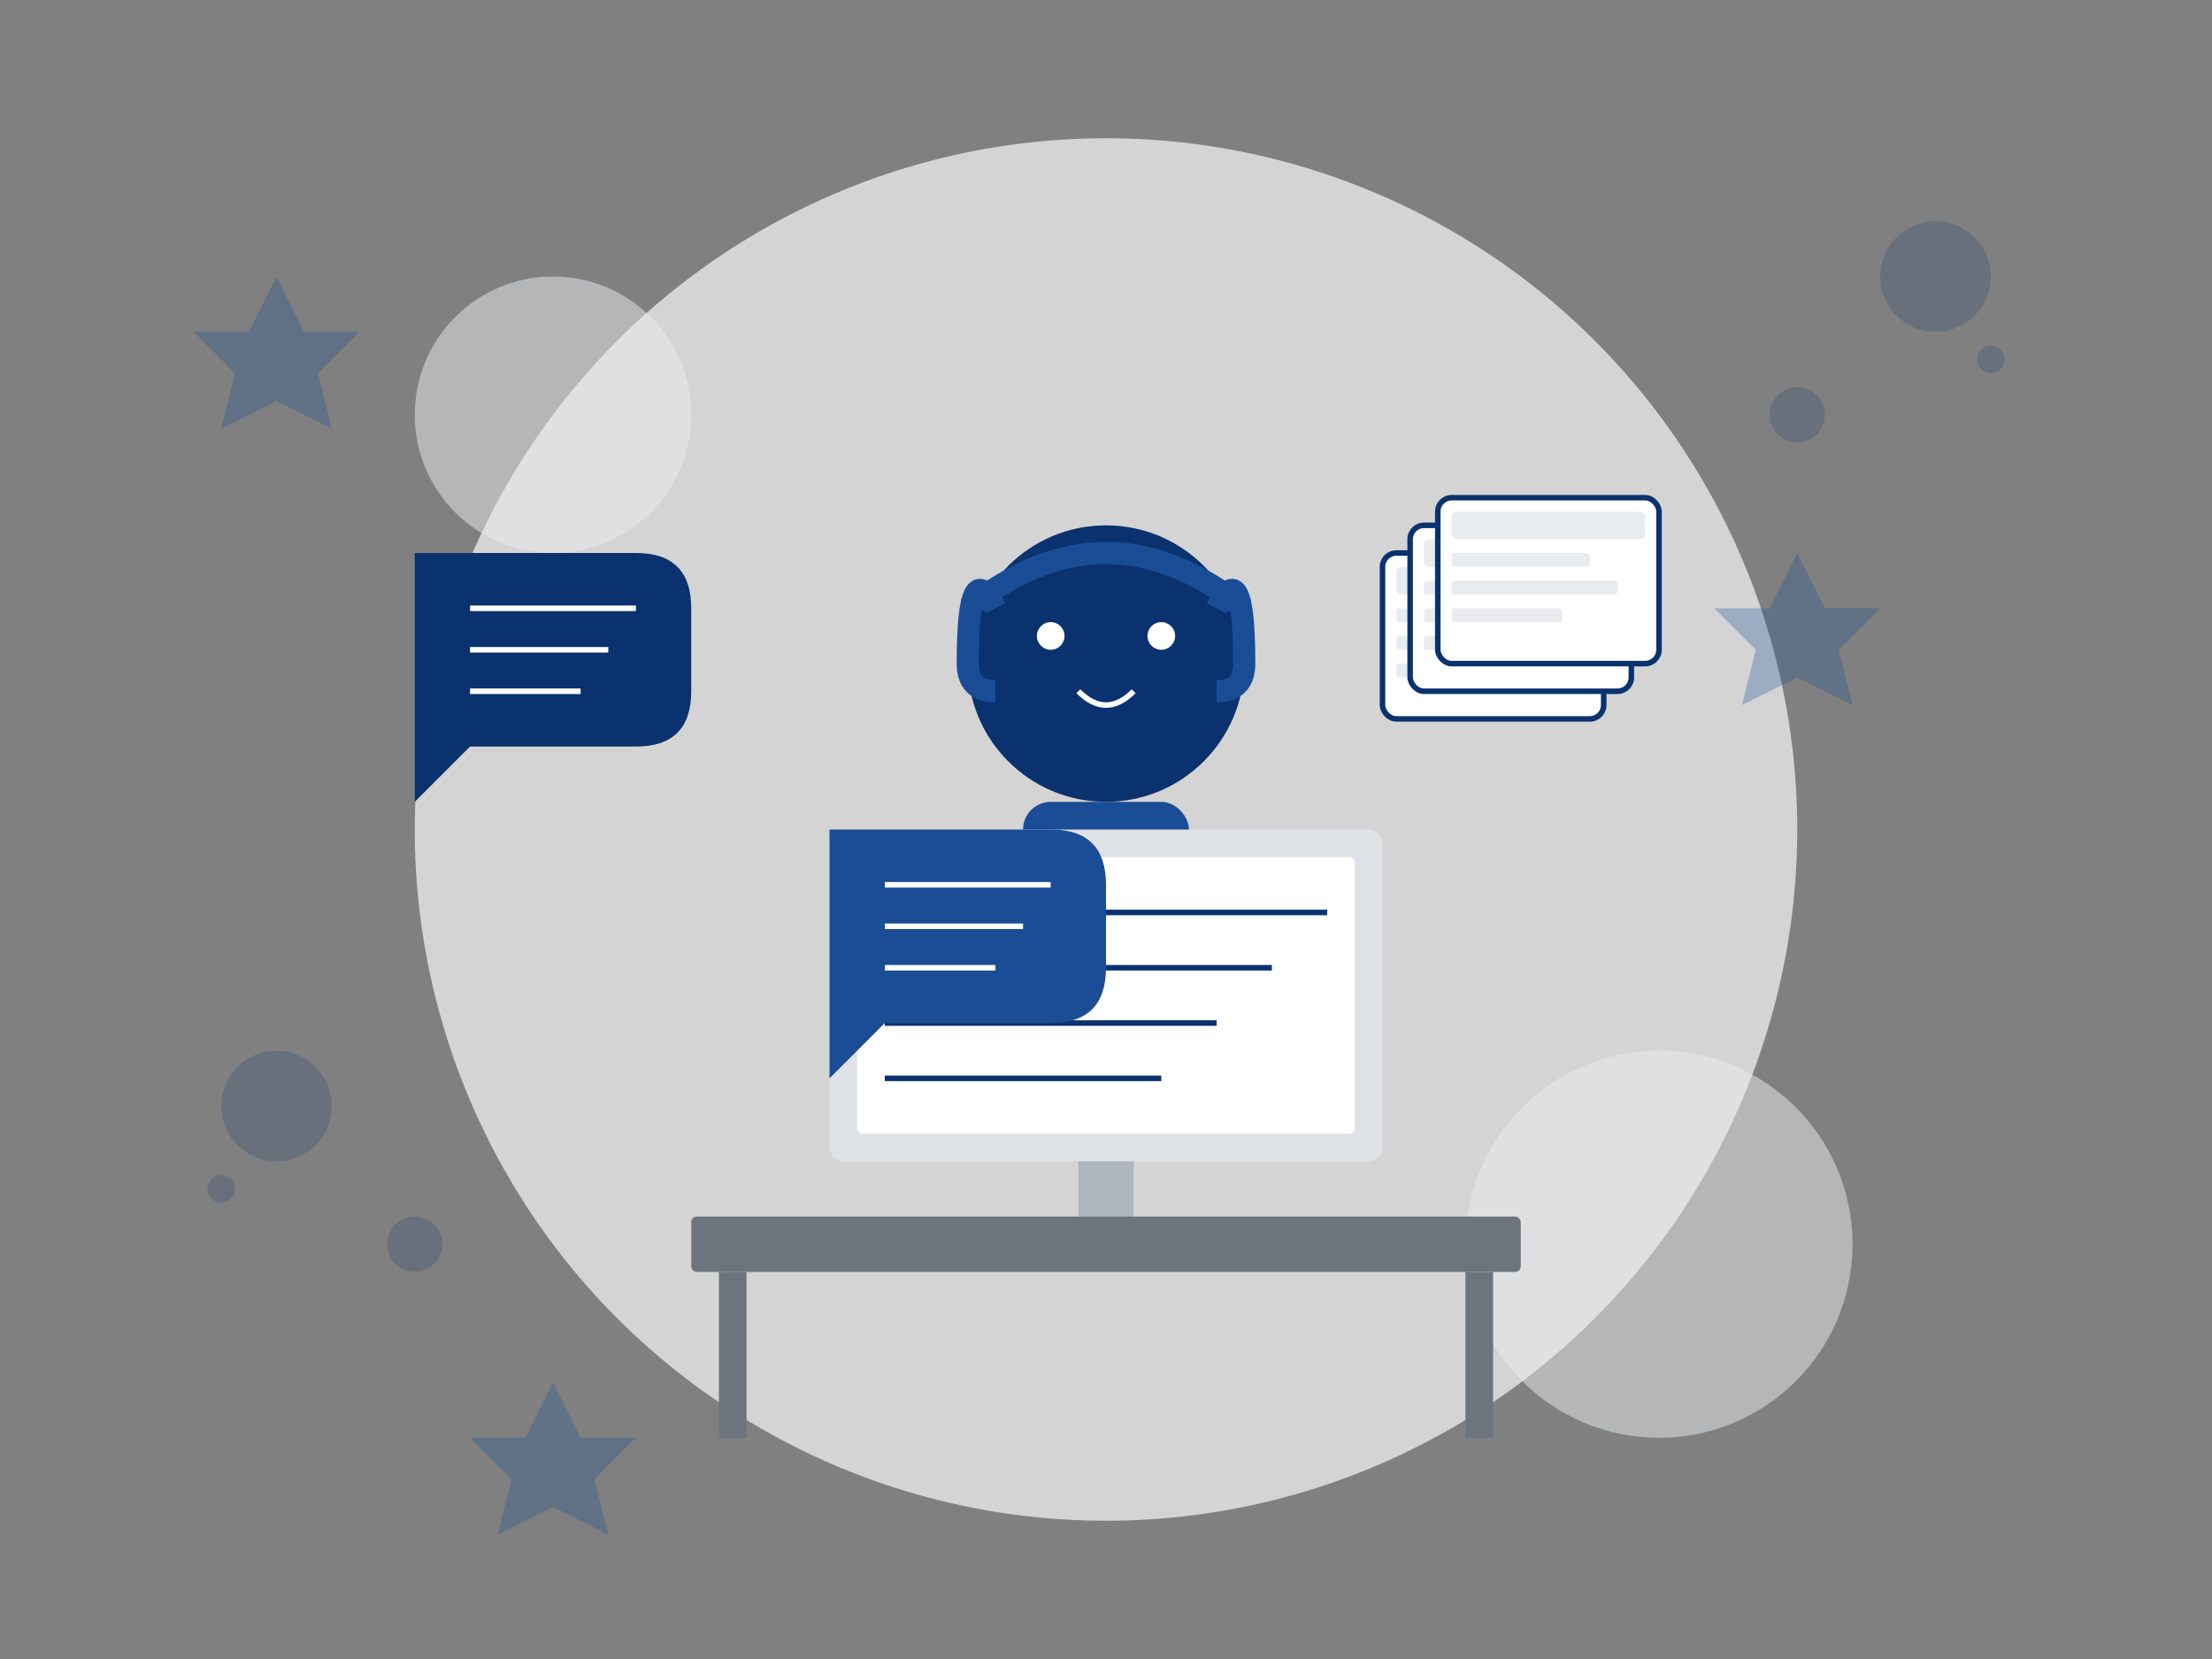 <svg xmlns="http://www.w3.org/2000/svg" viewBox="0 0 800 600" width="800" height="600">
  <rect x="0" y="0" width="800" height="600" fill="#808080" stroke="none"/>
  <!-- Background Elements -->
  <circle cx="400" cy="300" r="250" fill="#f8f9fa" opacity="0.7"/>
  <circle cx="200" cy="150" r="50" fill="#e9ecef" opacity="0.5"/>
  <circle cx="600" cy="450" r="70" fill="#e9ecef" opacity="0.5"/>
  
  <!-- Support Agent -->
  <g transform="translate(320, 180)">
    <!-- Head -->
    <circle cx="80" cy="60" r="50" fill="#0a326e"/>
    <circle cx="60" cy="50" r="5" fill="white"/>
    <circle cx="100" cy="50" r="5" fill="white"/>
    <path d="M70 70 Q 80 80 90 70" stroke="white" stroke-width="2" fill="none"/>
    
    <!-- Headset -->
    <path d="M40 40 Q 30 20 30 60 Q 30 70 40 70" stroke="#1a4d95" stroke-width="8" fill="none"/>
    <path d="M120 40 Q 130 20 130 60 Q 130 70 120 70" stroke="#1a4d95" stroke-width="8" fill="none"/>
    <path d="M30 40 Q 80 0 130 40" stroke="#1a4d95" stroke-width="8" fill="none"/>
    
    <!-- Body -->
    <rect x="50" y="110" width="60" height="80" rx="10" fill="#1a4d95"/>
    <rect x="40" y="190" width="80" height="20" rx="5" fill="#0a326e"/>
  </g>
  
  <!-- Computer/Desk -->
  <g transform="translate(200, 300)">
    <!-- Monitor -->
    <rect x="100" y="0" width="200" height="120" rx="5" fill="#dee2e6"/>
    <rect x="110" y="10" width="180" height="100" rx="2" fill="#ffffff"/>
    
    <!-- Screen Content -->
    <line x1="120" y1="30" x2="280" y2="30" stroke="#0a326e" stroke-width="2"/>
    <line x1="120" y1="50" x2="260" y2="50" stroke="#0a326e" stroke-width="2"/>
    <line x1="120" y1="70" x2="240" y2="70" stroke="#0a326e" stroke-width="2"/>
    <line x1="120" y1="90" x2="220" y2="90" stroke="#0a326e" stroke-width="2"/>
    
    <!-- Stand -->
    <rect x="190" y="120" width="20" height="20" fill="#adb5bd"/>
    
    <!-- Desk -->
    <rect x="50" y="140" width="300" height="20" rx="2" fill="#6c757d"/>
    <rect x="60" y="160" width="10" height="60" fill="#6c757d"/>
    <rect x="330" y="160" width="10" height="60" fill="#6c757d"/>
  </g>
  
  <!-- Tickets/Support Elements -->
  <g transform="translate(500, 200)">
    <!-- Ticket Stack -->
    <rect x="0" y="0" width="80" height="60" rx="5" fill="#ffffff" stroke="#0a326e" stroke-width="2"/>
    <rect x="5" y="5" width="70" height="10" rx="2" fill="#e9ecef"/>
    <rect x="5" y="20" width="50" height="5" rx="1" fill="#e9ecef"/>
    <rect x="5" y="30" width="60" height="5" rx="1" fill="#e9ecef"/>
    <rect x="5" y="40" width="40" height="5" rx="1" fill="#e9ecef"/>
    
    <!-- Second Ticket -->
    <rect x="10" y="-10" width="80" height="60" rx="5" fill="#ffffff" stroke="#0a326e" stroke-width="2"/>
    <rect x="15" y="-5" width="70" height="10" rx="2" fill="#e9ecef"/>
    <rect x="15" y="10" width="50" height="5" rx="1" fill="#e9ecef"/>
    <rect x="15" y="20" width="60" height="5" rx="1" fill="#e9ecef"/>
    <rect x="15" y="30" width="40" height="5" rx="1" fill="#e9ecef"/>
    
    <!-- Third Ticket -->
    <rect x="20" y="-20" width="80" height="60" rx="5" fill="#ffffff" stroke="#0a326e" stroke-width="2"/>
    <rect x="25" y="-15" width="70" height="10" rx="2" fill="#e9ecef"/>
    <rect x="25" y="0" width="50" height="5" rx="1" fill="#e9ecef"/>
    <rect x="25" y="10" width="60" height="5" rx="1" fill="#e9ecef"/>
    <rect x="25" y="20" width="40" height="5" rx="1" fill="#e9ecef"/>
  </g>
  
  <!-- Chat Bubbles -->
  <g transform="translate(150, 200)">
    <!-- Bubble 1 -->
    <path d="M0 0 L80 0 Q100 0 100 20 L100 50 Q100 70 80 70 L20 70 L0 90 L0 0 Z" fill="#0a326e"/>
    <line x1="20" y1="20" x2="80" y2="20" stroke="white" stroke-width="2"/>
    <line x1="20" y1="35" x2="70" y2="35" stroke="white" stroke-width="2"/>
    <line x1="20" y1="50" x2="60" y2="50" stroke="white" stroke-width="2"/>
    
    <!-- Bubble 2 -->
    <path d="M150 100 L230 100 Q250 100 250 120 L250 150 Q250 170 230 170 L170 170 L150 190 L150 100 Z" fill="#1a4d95"/>
    <line x1="170" y1="120" x2="230" y2="120" stroke="white" stroke-width="2"/>
    <line x1="170" y1="135" x2="220" y2="135" stroke="white" stroke-width="2"/>
    <line x1="170" y1="150" x2="210" y2="150" stroke="white" stroke-width="2"/>
  </g>
  
  <!-- Decorative Elements -->
  <g>
    <!-- Stars/Sparkles -->
    <path d="M100 100 L110 120 L130 120 L115 135 L120 155 L100 145 L80 155 L85 135 L70 120 L90 120 Z" fill="#1a4d95" opacity="0.3"/>
    <path d="M650 200 L660 220 L680 220 L665 235 L670 255 L650 245 L630 255 L635 235 L620 220 L640 220 Z" fill="#1a4d95" opacity="0.3"/>
    <path d="M200 500 L210 520 L230 520 L215 535 L220 555 L200 545 L180 555 L185 535 L170 520 L190 520 Z" fill="#1a4d95" opacity="0.3"/>
    
    <!-- Circles -->
    <circle cx="700" cy="100" r="20" fill="#0a326e" opacity="0.2"/>
    <circle cx="650" cy="150" r="10" fill="#0a326e" opacity="0.2"/>
    <circle cx="720" cy="130" r="5" fill="#0a326e" opacity="0.2"/>
    
    <circle cx="100" cy="400" r="20" fill="#0a326e" opacity="0.2"/>
    <circle cx="150" cy="450" r="10" fill="#0a326e" opacity="0.2"/>
    <circle cx="80" cy="430" r="5" fill="#0a326e" opacity="0.2"/>
  </g>
</svg>
